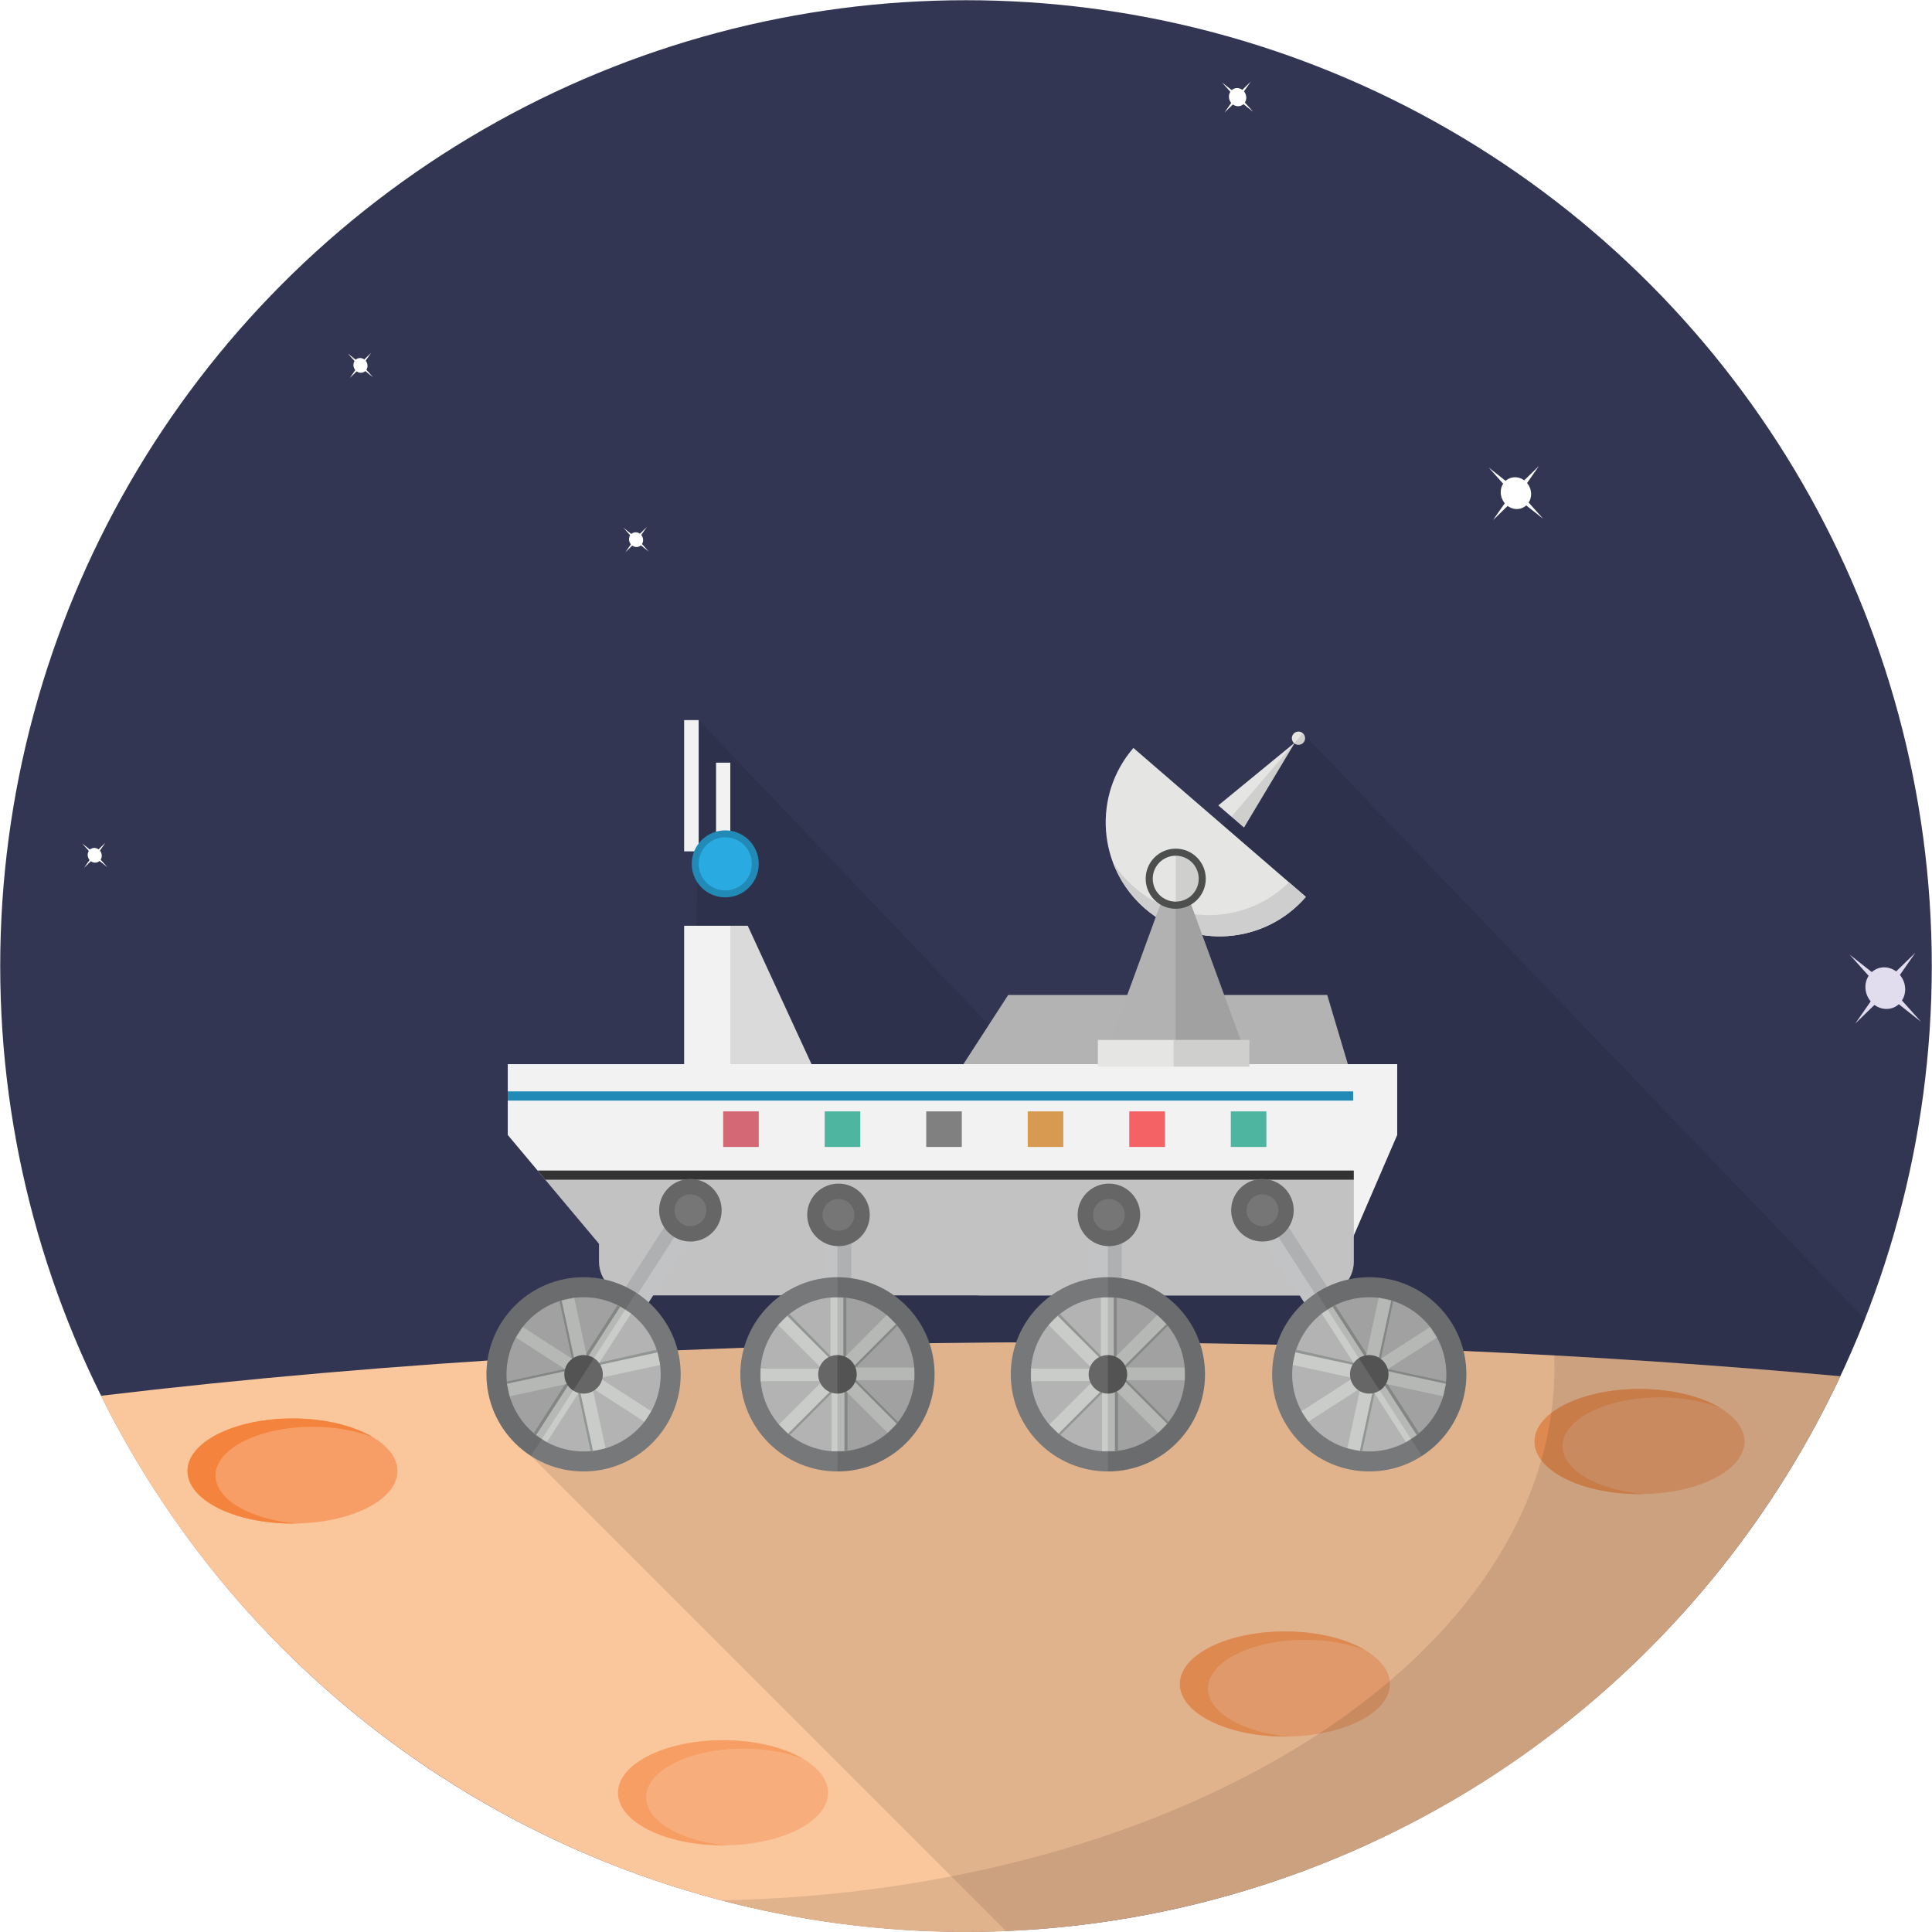 <?xml version="1.0" encoding="utf-8"?>
<!-- Generator: Adobe Illustrator 16.0.0, SVG Export Plug-In . SVG Version: 6.00 Build 0)  -->
<!DOCTYPE svg PUBLIC "-//W3C//DTD SVG 1.1//EN" "http://www.w3.org/Graphics/SVG/1.1/DTD/svg11.dtd">
<svg version="1.1" id="Moon_Tracker" xmlns="http://www.w3.org/2000/svg" xmlns:xlink="http://www.w3.org/1999/xlink" x="0px"
	 y="0px" width="512px" height="512px" viewBox="0 0 512 512" enable-background="new 0 0 512 512" xml:space="preserve">
<circle id="Background" fill="#323653" cx="256" cy="256" r="255.943"/>
<g id="Stars_8_">
	<g>
		<path fill="#FFFFFF" d="M169.771,141.595c0.789,0.742,0.888,1.979,0.225,2.764c-0.665,0.784-1.844,0.816-2.633,0.072
			c-0.789-0.745-0.89-1.981-0.226-2.762C167.803,140.885,168.982,140.853,169.771,141.595z"/>
		<polygon fill="#FFFFFF" points="165.214,139.856 168.309,143.317 171.919,146.169 168.824,142.711 		"/>
		<polygon fill="#FFFFFF" points="165.741,146.341 168.871,143.301 171.391,139.686 168.261,142.727 		"/>
	</g>
	<g>
		<path fill="#FFFFFF" d="M294.139,314.959c1.578,1.484,1.777,3.959,0.451,5.526c-1.332,1.568-3.688,1.633-5.269,0.145
			c-1.577-1.487-1.776-3.96-0.45-5.522C290.204,313.538,292.562,313.474,294.139,314.959z"/>
		<polygon fill="#FFFFFF" points="285.025,311.481 291.216,318.402 298.435,324.107 292.245,317.189 		"/>
		<polygon fill="#FFFFFF" points="286.08,324.449 292.337,318.369 297.379,311.14 291.118,317.223 		"/>
	</g>
	<g>
		<path fill="#FFFFFF" d="M329.458,24c0.972,0.915,1.095,2.438,0.277,3.404c-0.819,0.964-2.27,1.004-3.242,0.088
			c-0.972-0.916-1.095-2.439-0.278-3.4C327.036,23.125,328.487,23.085,329.458,24z"/>
		<polygon fill="#FFFFFF" points="323.847,21.859 327.658,26.121 332.104,29.633 328.292,25.374 		"/>
		<polygon fill="#FFFFFF" points="324.496,29.844 328.35,26.1 331.454,21.648 327.599,25.394 		"/>
	</g>
	<g>
		<path fill="#FFFFFF" d="M404.328,127.632c1.701,1.601,1.916,4.266,0.485,5.957c-1.434,1.688-3.972,1.757-5.674,0.154
			c-1.7-1.602-1.915-4.268-0.487-5.949C400.09,126.101,402.63,126.032,404.328,127.632z"/>
		<polygon fill="#FFFFFF" points="394.509,123.886 401.178,131.344 408.959,137.489 402.289,130.036 		"/>
		<polygon fill="#FFFFFF" points="395.646,137.859 402.389,131.307 407.82,123.517 401.074,130.072 		"/>
	</g>
	<g>
		<path fill="#FFFFFF" d="M96.733,95.416c0.789,0.743,0.889,1.979,0.225,2.764c-0.665,0.784-1.844,0.816-2.633,0.073
			c-0.789-0.745-0.89-1.981-0.226-2.762C94.765,94.706,95.944,94.674,96.733,95.416z"/>
		<polygon fill="#FFFFFF" points="92.176,93.678 95.271,97.138 98.881,99.99 95.786,96.532 		"/>
		<polygon fill="#FFFFFF" points="92.703,100.162 95.832,97.122 98.353,93.507 95.223,96.548 		"/>
	</g>
	<g>
		<path fill="#FFFFFF" d="M26.305,225.242c0.79,0.742,0.889,1.979,0.226,2.764c-0.665,0.784-1.844,0.816-2.634,0.073
			c-0.788-0.745-0.889-1.981-0.226-2.762C24.338,224.531,25.517,224.5,26.305,225.242z"/>
		<polygon fill="#FFFFFF" points="21.749,223.504 24.844,226.964 28.454,229.816 25.358,226.358 		"/>
		<polygon fill="#FFFFFF" points="22.276,229.988 25.405,226.947 27.926,223.333 24.795,226.374 		"/>
	</g>
	<g>
		<path fill="#E2DDEE" d="M378.668,461.807c2.225,2.093,2.504,5.585,0.641,7.79c-1.884,2.212-5.201,2.309-7.434,0.208
			c-2.225-2.094-2.511-5.589-0.637-7.803C373.113,459.797,376.446,459.71,378.668,461.807z"/>
		<polygon fill="#E2DDEE" points="365.81,456.9 374.545,466.651 384.729,474.703 376,464.954 		"/>
		<polygon fill="#E2DDEE" points="367.303,475.194 376.137,466.618 383.239,456.417 374.413,465 		"/>
	</g>
	<g>
		<path fill="#E2DDEE" d="M503.02,257.871c2.228,2.092,2.505,5.577,0.631,7.787c-1.866,2.22-5.196,2.312-7.426,0.212
			c-2.229-2.092-2.507-5.581-0.632-7.788C497.463,255.866,500.795,255.766,503.02,257.871z"/>
		<polygon fill="#E2DDEE" points="490.165,252.973 498.9,262.728 509.081,270.776 500.35,261.008 		"/>
		<polygon fill="#E2DDEE" points="491.656,271.262 500.483,262.676 507.591,252.488 498.768,261.063 		"/>
	</g>
</g>
<g id="Moon">
	<path fill="#FAC69C" d="M281.794,355.703c-92.438,0-179.355,5.146-255.051,14.191c51.568,104.023,169.513,162.89,287.467,135.341
		c79.329-18.527,141.339-72.1,173.497-140.515C424.386,358.914,354.813,355.703,281.794,355.703z"/>
	<g>
		<g>
			<path fill="#F79E67" d="M105.332,389.832c0,7.69-12.458,13.924-27.822,13.924c-15.371,0-27.826-6.233-27.826-13.924
				c0-7.692,12.456-13.928,27.826-13.928C92.875,375.904,105.332,382.14,105.332,389.832z"/>
			<path fill="#F4843D" d="M57.121,391.019c0-7.12,11.537-12.895,25.771-12.895c6.031,0,11.575,1.04,15.964,2.777
				c-5.104-3.053-12.771-4.997-21.346-4.997c-15.371,0-27.826,6.235-27.826,13.928c0,7.69,12.456,13.924,27.826,13.924
				c0.395,0,0.789-0.008,1.184-0.012C66.458,402.736,57.121,397.424,57.121,391.019z"/>
		</g>
		<g opacity="0.6">
			<path fill="#F79E67" d="M219.44,475.11c0,7.689-12.458,13.924-27.823,13.924c-15.37,0-27.826-6.234-27.826-13.924
				c0-7.692,12.456-13.929,27.826-13.929C206.982,461.182,219.44,467.418,219.44,475.11z"/>
			<path fill="#F4843D" d="M171.229,476.297c0-7.121,11.537-12.895,25.771-12.895c6.031,0,11.575,1.039,15.964,2.777
				c-5.104-3.053-12.771-4.998-21.347-4.998c-15.37,0-27.826,6.236-27.826,13.929c0,7.689,12.456,13.924,27.826,13.924
				c0.395,0,0.79-0.008,1.184-0.012C180.565,488.015,171.229,482.701,171.229,476.297z"/>
		</g>
		<g opacity="0.7">
			<path fill="#F79E67" d="M368.338,446.281c0,7.69-12.458,13.924-27.821,13.924c-15.372,0-27.828-6.233-27.828-13.924
				c0-7.692,12.456-13.928,27.828-13.928C355.88,432.354,368.338,438.589,368.338,446.281z"/>
			<path fill="#F4843D" d="M320.126,447.468c0-7.12,11.539-12.895,25.771-12.895c6.032,0,11.576,1.04,15.964,2.777
				c-5.103-3.053-12.771-4.997-21.345-4.997c-15.372,0-27.828,6.235-27.828,13.928c0,7.69,12.456,13.924,27.828,13.924
				c0.395,0,0.788-0.008,1.183-0.012C329.464,459.186,320.126,453.873,320.126,447.468z"/>
		</g>
		<g opacity="0.7">
			<path fill="#F79E67" d="M462.317,382.024c0,7.689-12.458,13.924-27.822,13.924c-15.371,0-27.827-6.234-27.827-13.924
				c0-7.692,12.456-13.929,27.827-13.929C449.859,368.096,462.317,374.332,462.317,382.024z"/>
			<path fill="#F4843D" d="M414.105,383.211c0-7.121,11.538-12.895,25.771-12.895c6.031,0,11.575,1.04,15.963,2.777
				c-5.103-3.053-12.771-4.998-21.345-4.998c-15.371,0-27.827,6.236-27.827,13.929c0,7.689,12.456,13.924,27.827,13.924
				c0.395,0,0.789-0.008,1.184-0.012C423.443,394.929,414.105,389.615,414.105,383.211z"/>
		</g>
	</g>
	<path opacity="0.1" d="M411.889,359.205c0.033,0.983,0.061,1.968,0.061,2.956c0,76.692-98.252,139.13-220.866,141.454
		c39.038,10.271,81.08,11.44,123.126,1.62c79.329-18.527,141.339-72.1,173.497-140.515
		C463.313,362.484,437.979,360.637,411.889,359.205z"/>
</g>
<path id="Shadow" opacity="0.1" d="M494.213,349.616L345.259,194.302l-31.31,35.535l-8.461,43.492l-37.62,4.333l-82.713-86.829
	L184,316.652l-43.29,69.195l125.902,125.901c15.757-0.67,31.676-2.796,47.597-6.514
	C399.289,485.364,464.438,425.183,494.213,349.616z"/>
<g id="Moon_Tracker_1_">
	<polygon fill="#B3B3B3" points="363.738,303.956 241.094,303.956 267.184,263.672 351.728,263.672 	"/>
	<path fill="#F2F2F2" d="M349.805,282.01h-21.742H167.717h-33.156v18.768l24.188,28.839v4.706c0,4.953,4.015,8.969,8.968,8.969
		h182.087c4.952,0,8.968-4.016,8.968-8.969v-43.344C358.772,286.025,354.757,282.01,349.805,282.01z"/>
	<path fill="#F2F2F2" d="M259.503,282.01h11.19h82.519h17.063v18.768l-12.446,28.839v4.706c0,4.953-2.067,8.969-4.616,8.969h-93.709
		c-2.548,0-4.615-4.016-4.615-8.969v-43.344C254.888,286.025,256.955,282.01,259.503,282.01z"/>
	<polygon fill="#F2F2F2" points="230.224,314.906 181.305,314.906 181.305,245.333 198.155,245.333 	"/>
	<rect x="181.305" y="190.833" fill="#F2F2F2" width="3.85" height="34.787"/>
	<rect x="189.762" y="202.116" fill="#F2F2F2" width="3.774" height="27.721"/>
	<path opacity="0.2" d="M144.52,312.65l14.23,16.966v4.706c0,4.953,4.015,8.969,8.968,8.969h182.087
		c4.952,0,8.968-4.016,8.968-8.969V312.65H144.52z"/>
	<circle fill="#228AB6" cx="192.199" cy="228.931" r="8.878"/>
	<circle fill="#29ABE2" cx="192.199" cy="228.931" r="7.044"/>
	<rect x="134.561" y="289.228" fill="#228AB6" width="224.041" height="2.447"/>
	<polygon fill="#333333" points="358.772,310.205 142.468,310.205 144.52,312.65 358.772,312.65 	"/>
	<rect x="191.648" y="294.527" fill="#D46875" width="9.429" height="9.429"/>
	<rect x="218.554" y="294.527" fill="#4EB5A0" width="9.429" height="9.429"/>
	<rect x="245.459" y="294.527" fill="#808080" width="9.428" height="9.429"/>
	<rect x="272.364" y="294.527" fill="#D89A50" width="9.43" height="9.429"/>
	<rect x="299.27" y="294.527" fill="#F46265" width="9.43" height="9.429"/>
	<rect x="326.176" y="294.527" fill="#4EB5A0" width="9.429" height="9.429"/>
	<polygon opacity="0.1" points="215.061,282.01 198.155,245.333 193.536,245.333 193.536,282.01 	"/>
	<g>
		<path fill="#E5E5E4" d="M300.361,198.214c-10.9,12.621-9.503,31.69,3.117,42.589s31.69,9.503,42.588-3.118L300.361,198.214z"/>
		<path fill="#CDCECD" d="M341.596,233.822c-11.092,10.96-28.924,11.727-40.929,1.359c-2.281-1.971-4.185-4.208-5.729-6.622
			c1.717,4.584,4.573,8.818,8.54,12.244c12.62,10.899,31.69,9.503,42.588-3.118L341.596,233.822z"/>
		<polygon fill="#B3B2B3" points="294.373,275.604 311.577,228.56 328.78,275.604 		"/>
		<polygon opacity="0.1" points="311.577,228.56 311.577,275.604 328.78,275.604 		"/>
		<g>
			<g>
				<path fill="#E5E5E4" d="M317.668,232.869c0,3.364-2.727,6.088-6.091,6.088c-3.363,0-6.089-2.724-6.089-6.088
					c0-3.366,2.726-6.092,6.089-6.092C314.941,226.777,317.668,229.503,317.668,232.869z"/>
				<path fill="#4D4E4E" d="M311.577,224.902c-4.398,0-7.962,3.568-7.962,7.967c0,4.397,3.563,7.965,7.962,7.965
					c4.401,0,7.965-3.568,7.965-7.965C319.542,228.47,315.979,224.902,311.577,224.902z M311.577,238.957
					c-3.363,0-6.089-2.724-6.089-6.088c0-3.366,2.726-6.092,6.089-6.092c3.364,0,6.091,2.726,6.091,6.092
					C317.668,236.233,314.941,238.957,311.577,238.957z"/>
			</g>
			<path opacity="0.1" d="M311.577,226.777v12.18c3.364,0,6.091-2.724,6.091-6.088C317.668,229.503,314.941,226.777,311.577,226.777
				z"/>
		</g>
		<rect x="290.945" y="275.604" fill="#E5E5E4" width="40.158" height="7.057"/>
		<rect x="311.024" y="275.604" opacity="0.1" width="20.079" height="7.057"/>
		<path fill="#E5E5E4" d="M345.259,194.302c-0.736-0.635-1.845-0.554-2.479,0.182c-0.632,0.733-0.552,1.837,0.175,2.472
			l-20.089,16.482l6.803,5.868l13.359-22.297c0.734,0.577,1.799,0.485,2.411-0.23C346.074,196.044,345.991,194.934,345.259,194.302z
			"/>
		<path opacity="0.1" d="M326.334,216.428l3.335,2.877l13.359-22.297c0.734,0.577,1.799,0.485,2.411-0.23
			c0.63-0.728,0.55-1.824-0.167-2.459L326.334,216.428z"/>
	</g>
	<g>
		<g>
			<path fill="#C2C3C4" d="M225.603,360.546c0,2.026-1.642,3.669-3.668,3.669l0,0c-2.026,0-3.669-1.643-3.669-3.669v-36.418
				c0-2.025,1.643-3.669,3.669-3.669l0,0c2.026,0,3.668,1.644,3.668,3.669V360.546z"/>
			<path opacity="0.1" d="M221.935,320.459v43.756c2.026,0,3.668-1.643,3.668-3.669v-36.418
				C225.603,322.103,223.961,320.459,221.935,320.459z"/>
			<circle fill="#666666" cx="222.206" cy="321.955" r="8.289"/>
			<circle fill="#767676" cx="222.206" cy="321.955" r="4.213"/>
		</g>
		<g>
			<circle fill="#767879" cx="221.935" cy="364.215" r="25.737"/>
			<circle fill="#B3B3B3" cx="221.934" cy="364.215" r="20.432"/>
			<polygon fill="#919593" points="242.279,362.359 226.799,362.359 237.807,351.35 235.416,348.925 224.301,360.039 
				224.301,343.869 220.893,343.869 220.893,360.164 209.191,348.246 206.644,350.732 218.573,362.663 202.405,362.664 
				202.405,366.071 218.699,366.071 207.32,378.372 209.338,380.299 221.199,368.391 221.199,384.56 224.604,384.56 
				224.604,368.264 235.677,379.335 237.999,376.839 226.925,365.767 242.279,365.766 			"/>
			<polygon fill="#C9CCC8" points="242.279,362.359 225.984,362.359 237.417,350.925 235.008,348.517 223.485,360.039 
				223.485,343.869 220.077,343.869 220.077,360.164 208.645,348.732 206.236,351.141 217.758,362.663 201.589,362.664 
				201.589,366.071 217.884,366.071 206.452,377.504 208.861,379.913 220.383,368.391 220.383,384.56 223.79,384.56 223.79,368.264 
				235.224,379.697 237.632,377.288 226.11,365.767 242.279,365.766 			"/>
			<g>
				<circle fill="#666666" cx="221.935" cy="364.215" r="5.103"/>
				<path opacity="0.1" d="M221.935,359.111L221.935,359.111v10.206l0,0c2.818,0,5.103-2.284,5.103-5.103
					S224.753,359.111,221.935,359.111z"/>
			</g>
			<path opacity="0.1" d="M221.935,338.478L221.935,338.478v51.475l0,0c14.214,0,25.737-11.523,25.737-25.737
				C247.672,350,236.149,338.478,221.935,338.478z"/>
		</g>
	</g>
	<g>
		<g>
			<path fill="#C2C3C4" d="M297.273,360.546c0,2.026-1.642,3.669-3.67,3.669l0,0c-2.024,0-3.668-1.643-3.668-3.669v-36.418
				c0-2.025,1.644-3.669,3.668-3.669l0,0c2.028,0,3.67,1.644,3.67,3.669V360.546z"/>
			<path opacity="0.1" d="M293.604,320.459v43.756c2.028,0,3.67-1.643,3.67-3.669v-36.418
				C297.273,322.103,295.632,320.459,293.604,320.459z"/>
			<circle fill="#666666" cx="293.875" cy="321.955" r="8.29"/>
			<circle fill="#767676" cx="293.875" cy="321.955" r="4.212"/>
		</g>
		<g>
			<circle fill="#767879" cx="293.604" cy="364.215" r="25.737"/>
			<circle fill="#B3B3B3" cx="293.604" cy="364.215" r="20.433"/>
			<polygon fill="#919593" points="313.949,362.359 298.469,362.359 309.478,351.35 307.085,348.925 295.971,360.039 
				295.971,343.869 292.563,343.869 292.563,360.164 280.861,348.246 278.314,350.732 290.242,362.663 274.075,362.664 
				274.075,366.071 290.37,366.071 278.991,378.372 281.008,380.299 292.869,368.391 292.869,384.56 296.275,384.56 
				296.275,368.264 307.347,379.335 309.669,376.839 298.595,365.767 313.949,365.766 			"/>
			<polygon fill="#C9CCC8" points="313.949,362.359 297.653,362.359 309.087,350.925 306.678,348.517 295.155,360.039 
				295.155,343.869 291.748,343.869 291.748,360.164 280.315,348.732 277.906,351.141 289.427,362.663 273.26,362.664 
				273.26,366.071 289.555,366.071 278.121,377.504 280.53,379.913 292.054,368.391 292.054,384.56 295.459,384.56 295.459,368.264 
				306.895,379.697 309.303,377.288 297.779,365.767 313.949,365.766 			"/>
			<g>
				<circle fill="#666666" cx="293.605" cy="364.215" r="5.103"/>
				<path opacity="0.1" d="M293.604,359.111L293.604,359.111v10.206l0,0c2.819,0,5.104-2.284,5.104-5.103
					S296.423,359.111,293.604,359.111z"/>
			</g>
			<path opacity="0.1" d="M293.604,338.478L293.604,338.478v51.475l0,0c14.216,0,25.738-11.523,25.738-25.737
				C319.342,350,307.819,338.478,293.604,338.478z"/>
		</g>
	</g>
	<g>
		<g>
			<path fill="#C2C3C4" d="M358.323,351.329c1.097,1.703,0.605,3.974-1.096,5.072l0,0c-1.704,1.098-3.975,0.606-5.072-1.097
				l-19.729-30.61c-1.099-1.703-0.606-3.973,1.095-5.071l0,0c1.705-1.098,3.975-0.606,5.072,1.096L358.323,351.329z"/>
			<path opacity="0.1" d="M333.521,319.623l23.707,36.778c1.701-1.099,2.192-3.369,1.096-5.072l-19.73-30.61
				C337.495,319.017,335.226,318.525,333.521,319.623z"/>
			<circle fill="#666666" cx="334.56" cy="320.733" r="8.289"/>
			<circle fill="#767676" cx="334.56" cy="320.733" r="4.212"/>
		</g>
		<g>
			<circle fill="#767879" cx="362.868" cy="364.214" r="25.738"/>
			<circle fill="#B3B3B3" cx="362.867" cy="364.215" r="20.432"/>
			<polygon fill="#919593" points="378.962,351.632 365.951,360.019 369.239,344.802 365.914,344.059 362.594,359.423 
				353.834,345.832 350.969,347.679 359.797,361.375 343.506,357.696 342.711,361.166 359.2,364.731 345.612,373.491 
				347.458,376.354 361.154,367.526 358.253,384.032 360.993,384.559 364.511,368.123 373.271,381.714 376.135,379.868 
				367.307,366.172 382.61,369.478 383.209,366.123 367.902,362.814 380.808,354.495 			"/>
			<polygon fill="#C9CCC8" points="378.962,351.632 365.266,360.461 368.68,344.657 365.352,343.938 361.909,359.865 
				353.147,346.273 350.284,348.12 359.112,361.816 343.308,358.401 342.588,361.731 358.516,365.174 344.927,373.934 
				346.773,376.797 360.468,367.969 357.054,383.773 360.384,384.493 363.826,368.565 372.586,382.155 375.449,380.311 
				366.621,366.613 382.426,370.028 383.146,366.699 367.219,363.257 380.808,354.495 			"/>
			<g>
				<circle fill="#666666" cx="362.868" cy="364.215" r="5.104"/>
				<path opacity="0.1" d="M360.104,359.926L360.104,359.926l5.528,8.578l0,0c2.369-1.526,3.051-4.686,1.526-7.054
					C365.631,359.08,362.472,358.399,360.104,359.926z"/>
			</g>
			<path opacity="0.1" d="M348.923,342.582L348.923,342.582l27.888,43.266l0,0c11.948-7.701,15.391-23.629,7.69-35.577
				C376.8,338.323,360.871,334.881,348.923,342.582z"/>
		</g>
	</g>
	<g>
		<g>
			<path fill="#C2C3C4" d="M159.198,351.329c-1.097,1.703-0.606,3.974,1.097,5.072l0,0c1.703,1.098,3.974,0.606,5.072-1.097
				l19.729-30.61c1.098-1.703,0.606-3.973-1.096-5.071l0,0c-1.703-1.098-3.974-0.606-5.071,1.096L159.198,351.329z"/>
			<path opacity="0.1" d="M184,319.623l-23.706,36.778c-1.703-1.099-2.193-3.369-1.097-5.072l19.731-30.61
				C180.026,319.017,182.297,318.525,184,319.623z"/>
			<circle fill="#666666" cx="182.962" cy="320.733" r="8.289"/>
			<circle fill="#767676" cx="182.962" cy="320.733" r="4.213"/>
		</g>
		<g>
			<circle fill="#767879" cx="154.654" cy="364.214" r="25.737"/>
			<circle fill="#B3B3B3" cx="154.655" cy="364.215" r="20.433"/>
			<polygon fill="#919593" points="138.56,351.632 151.571,360.019 148.282,344.802 151.607,344.059 154.928,359.423 
				163.688,345.832 166.552,347.679 157.725,361.375 174.017,357.696 174.811,361.166 158.321,364.731 171.91,373.491 
				170.064,376.354 156.368,367.526 159.269,384.032 156.528,384.559 153.01,368.123 144.25,381.714 141.389,379.868 
				150.216,366.172 134.912,369.478 134.313,366.123 149.62,362.814 136.715,354.495 			"/>
			<polygon fill="#C9CCC8" points="138.56,351.632 152.257,360.461 148.841,344.657 152.171,343.938 155.613,359.865 
				164.374,346.273 167.238,348.12 158.41,361.816 174.213,358.401 174.933,361.731 159.006,365.174 172.595,373.934 
				170.749,376.797 157.053,367.969 160.469,383.773 157.139,384.493 153.696,368.565 144.936,382.155 142.073,380.311 
				150.901,366.613 135.097,370.028 134.377,366.699 150.304,363.257 136.715,354.495 			"/>
			<g>
				<circle fill="#666666" cx="154.654" cy="364.215" r="5.103"/>
				<path opacity="0.1" d="M157.419,359.926L157.419,359.926l-5.529,8.578l0,0c-2.369-1.526-3.052-4.686-1.526-7.054
					C151.892,359.08,155.05,358.399,157.419,359.926z"/>
			</g>
			<path opacity="0.1" d="M168.599,342.582L168.599,342.582l-27.888,43.266l0,0c-11.948-7.701-15.39-23.629-7.689-35.577
				C140.723,338.323,156.651,334.881,168.599,342.582z"/>
		</g>
	</g>
</g>
</svg>
